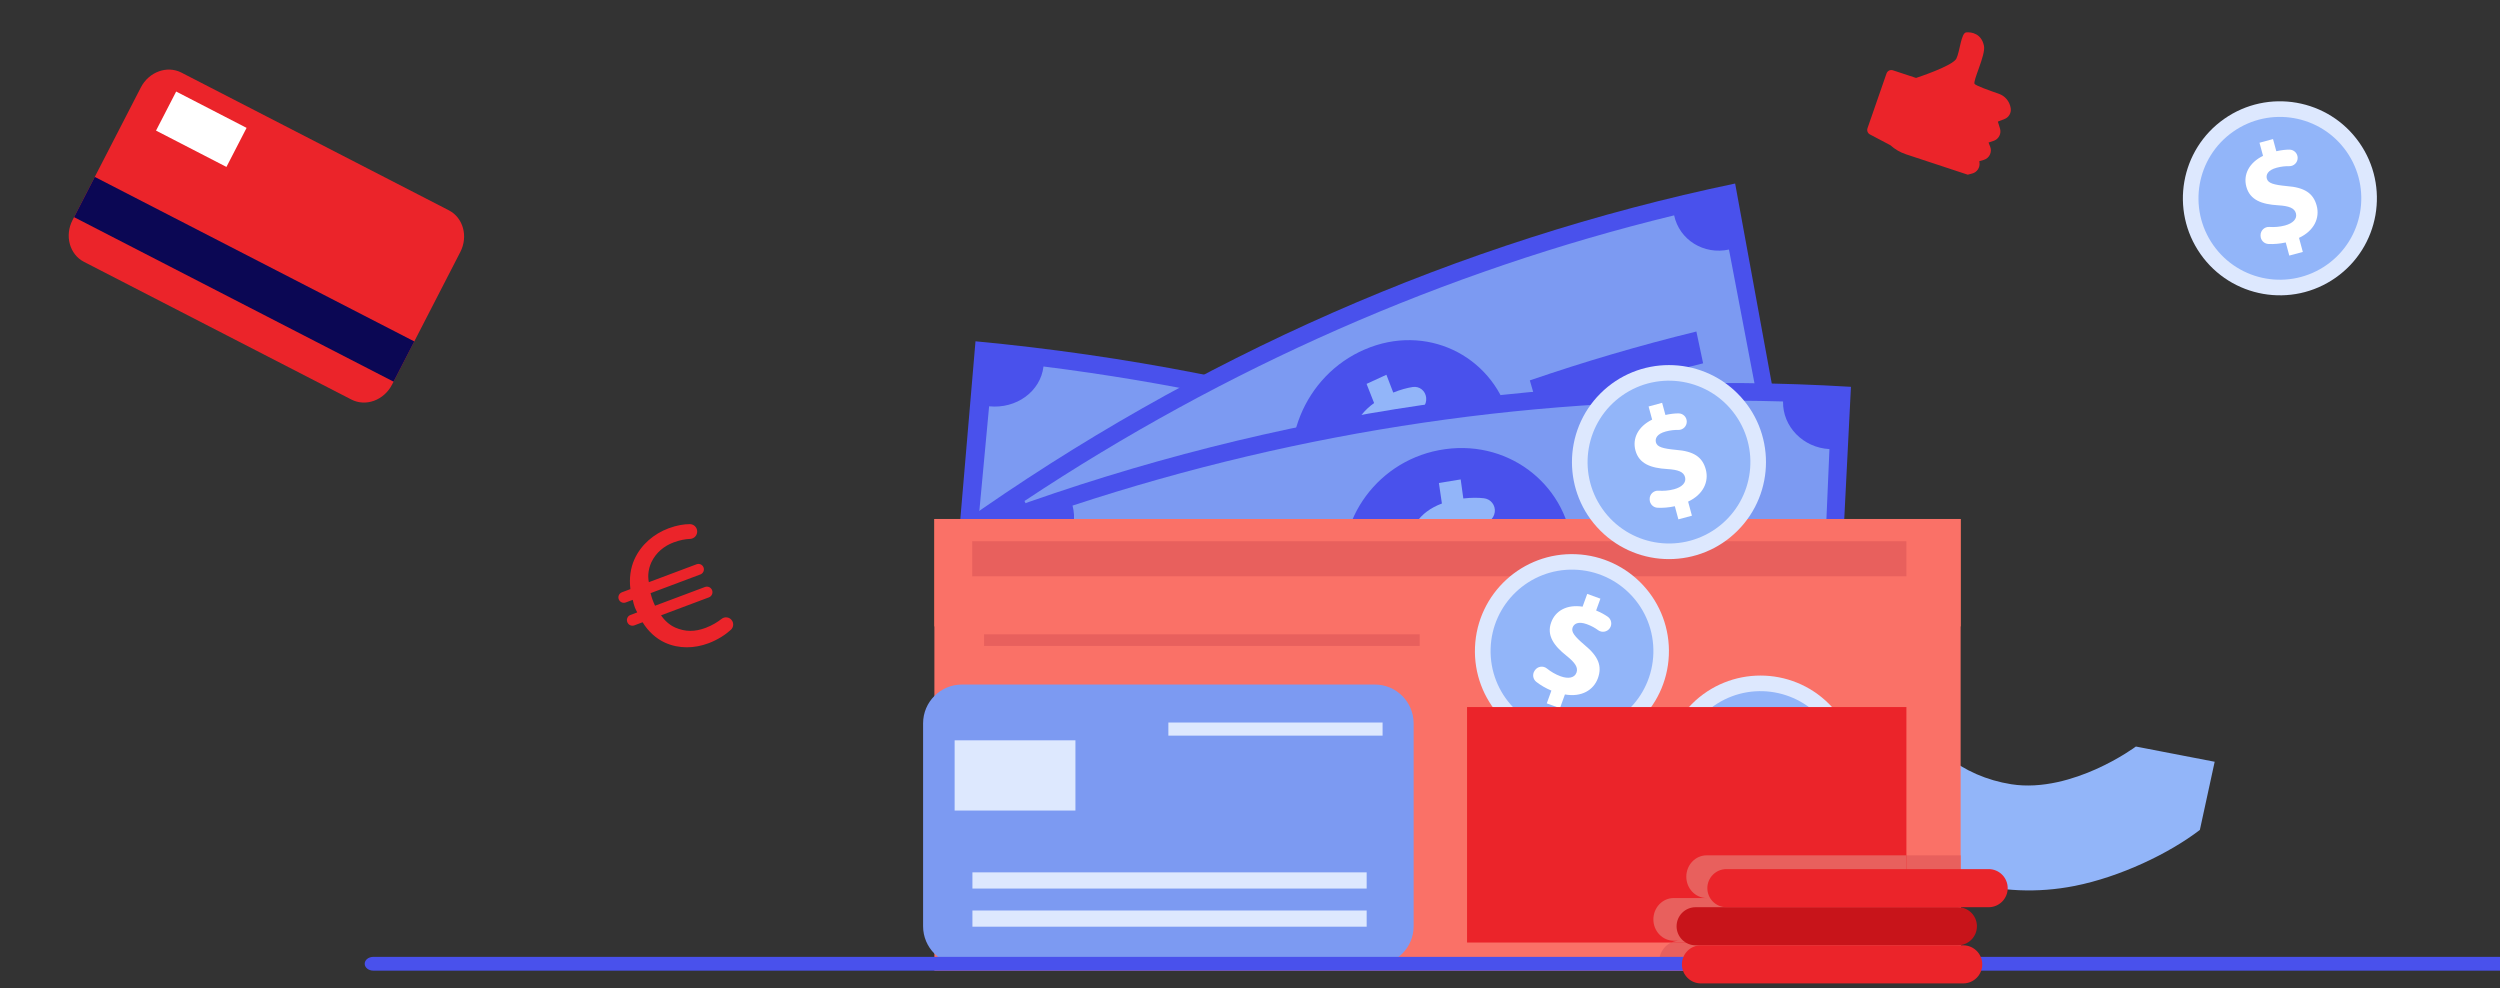 <svg width="473" height="187" viewBox="0 0 473 187" fill="none" xmlns="http://www.w3.org/2000/svg">
<rect x="0" y="0" width="473" height="187" fill="#333333" stroke="none"/>
<g clip-path="url(#clip0_132_18)">
<path d="M354.898 157.824C350.117 153.827 347.666 150.126 347.222 149.424L364.036 138.803C364.036 138.803 364.013 138.764 363.964 138.692C363.978 138.713 365.377 140.774 368.179 142.995C371.754 145.831 375.908 147.641 380.528 148.378C386.409 149.315 392.476 147.353 396.531 145.543C401.049 143.527 404.08 141.267 404.108 141.244L419.017 144.124L416.214 157.022C410.389 161.491 401.129 165.909 392.547 167.613C378.308 170.439 364.713 166.035 354.898 157.824Z" fill="#92B5F9"/>
<path d="M370.951 98.193H176.787V118.519H370.951V98.193Z" fill="#F47257"/>
<path d="M319.305 170.129C275.52 146.978 227.963 132.729 179.137 128.131C180.947 106.945 182.755 85.759 184.564 64.573C241.018 69.889 296.004 86.365 346.629 113.134C337.522 132.132 328.414 151.13 319.305 170.129Z" fill="#4951EC"/>
<path d="M183.442 116.509C184.676 103.297 185.908 90.084 187.141 76.871C192.272 77.398 196.868 74.086 197.428 69.34C244.492 75.251 290.361 88.995 333.311 110.055C331.4 114.397 333.641 119.756 338.264 122.154C332.673 134.06 327.081 145.968 321.49 157.874C317.236 155.668 312.201 157.492 310.292 161.83C272.577 143.336 232.296 131.268 190.967 126.077C191.524 121.332 188.164 116.993 183.442 116.509Z" fill="#7C9AF2"/>
<path d="M284.478 118.69C280.532 130.055 268.361 135.845 257.072 132.376C245.789 128.878 238.54 117.094 241.078 105.294C243.607 93.514 256.13 86.455 268.826 90.38C281.523 94.293 288.421 107.346 284.478 118.69Z" fill="#50BFA5"/>
<path d="M256.978 128.375C257.294 127.106 257.609 125.837 257.923 124.568C256.223 124.015 254.612 123.237 253.321 122.414C252.245 121.726 251.855 120.334 252.436 119.226C252.459 119.181 252.484 119.137 252.507 119.091C253.146 117.87 254.723 117.478 255.91 118.261C257.121 119.058 258.544 119.77 260.129 120.213C262.435 120.858 264.238 120.441 264.655 118.844C265.049 117.328 263.999 115.981 261.209 114.131C257.176 111.466 254.601 108.687 255.49 104.778C256.292 101.237 259.562 99.12 264.321 99.535C264.632 98.264 264.943 96.995 265.254 95.725C266.654 96.112 268.052 96.507 269.449 96.91C269.151 98.084 268.85 99.257 268.552 100.429C270.077 100.938 271.293 101.507 272.277 102.088C273.484 102.801 273.908 104.285 273.249 105.404C272.567 106.561 271.001 106.894 269.785 106.137C268.873 105.57 267.712 104.994 266.229 104.57C263.497 103.794 262.338 104.681 262.064 105.803C261.739 107.129 263.004 108.362 266.198 110.656C270.694 113.768 272.038 116.584 271.052 120.155C270.068 123.697 266.712 125.92 261.916 125.393C261.564 126.752 261.214 128.111 260.861 129.469C259.57 129.099 258.275 128.733 256.978 128.375Z" fill="#3C8F7C"/>
<path d="M234.392 104.852C223.232 102.278 211.966 100.18 200.618 98.566C200.881 96.529 201.143 94.493 201.406 92.455C212.911 94.09 224.336 96.218 235.652 98.828C235.233 100.837 234.813 102.845 234.392 104.852Z" fill="#50BFA5"/>
<path d="M321.41 135.751C311.024 130.672 300.457 126.049 289.737 121.889C290.416 119.961 291.094 118.033 291.773 116.104C302.643 120.323 313.358 125.011 323.889 130.161C323.062 132.024 322.237 133.888 321.41 135.751Z" fill="#50BFA5"/>
<path d="M339.765 97.412C294.59 106.849 251.572 125.764 212.978 153.157C202.55 135.163 192.123 117.17 181.694 99.176C226.317 67.503 276.055 45.635 328.288 34.722C332.114 55.618 335.938 76.516 339.765 97.412Z" fill="#4951EC"/>
<path d="M209.704 141.182C203.278 129.894 196.85 118.605 190.425 107.316C194.503 104.471 196.059 98.916 193.835 94.786C231.86 69.557 273.349 51.315 316.746 40.745C317.746 45.411 322.376 48.247 327.12 47.214C329.603 60.235 332.088 73.257 334.571 86.279C330.205 87.231 327.502 91.883 328.502 96.545C290.393 105.826 253.959 121.845 220.569 144.001C218.347 139.876 213.457 138.565 209.704 141.182Z" fill="#7C9AF2"/>
<path d="M285.494 78.663C288.892 90.209 283.122 102.551 272.863 106.971C262.594 111.365 250.7 106.607 246.02 95.611C241.348 84.637 246.671 71.062 258.222 66.111C269.767 61.146 282.106 67.137 285.494 78.663Z" fill="#4951EC"/>
<path d="M270.573 103.852C270.101 102.643 269.629 101.435 269.157 100.224C267.595 100.866 265.975 101.272 264.564 101.438C263.389 101.576 262.327 100.717 262.14 99.466C262.133 99.416 262.125 99.365 262.117 99.316C261.91 97.937 262.855 96.624 264.168 96.49C265.504 96.354 266.952 96.016 268.366 95.361C270.426 94.406 271.525 92.929 270.948 91.393C270.396 89.939 268.875 89.536 265.787 89.838C261.33 90.285 257.886 89.712 256.371 86.038C254.998 82.712 256.235 78.95 259.98 76.253C259.505 75.046 259.029 73.837 258.554 72.63C259.803 72.049 261.055 71.473 262.309 70.905C262.74 72.028 263.17 73.151 263.601 74.274C265.01 73.708 266.222 73.388 267.273 73.224C268.558 73.022 269.696 73.933 269.831 75.242C269.969 76.596 268.998 77.856 267.682 78.027C266.694 78.156 265.517 78.436 264.188 79.043C261.74 80.164 261.376 81.608 261.799 82.672C262.295 83.933 263.914 84.108 267.544 83.902C272.589 83.516 275.147 84.898 276.401 88.368C277.64 91.81 276.398 95.71 272.566 98.342C273.061 99.646 273.556 100.949 274.051 102.253C272.888 102.779 271.729 103.311 270.573 103.852Z" fill="#92B5F9"/>
<path d="M240.841 99.514C231.172 104.563 221.691 110.061 212.42 115.993C211.483 114.207 210.545 112.42 209.608 110.635C219.008 104.617 228.624 99.044 238.427 93.924C239.231 95.787 240.036 97.649 240.841 99.514Z" fill="#50BFA5"/>
<path d="M322.23 68.742C311.743 71.308 301.376 74.353 291.153 77.863C290.584 75.898 290.013 73.934 289.444 71.971C299.811 68.412 310.322 65.326 320.956 62.723C321.382 64.729 321.806 66.735 322.23 68.742Z" fill="#4951EC"/>
<path d="M346.973 136.902C299.993 134.055 252.943 140.95 208.302 157.225C202.156 137.045 196.011 116.864 189.865 96.686C241.479 77.868 295.878 69.894 350.199 73.187C349.124 94.426 348.048 115.664 346.973 136.902Z" fill="#4951EC"/>
<path d="M207.844 144.768C204.103 132.139 200.362 119.51 196.621 106.88C201.327 105.208 204.163 100.243 202.921 95.659C246.491 81.327 291.87 74.677 337.352 75.956C337.257 80.737 341.187 84.711 346.13 84.967C345.559 98.229 344.989 111.49 344.416 124.752C339.867 124.517 336.103 128.3 336.009 133.077C296.069 131.953 256.219 137.792 217.958 150.379C216.718 145.798 212.176 143.23 207.844 144.768Z" fill="#7C9AF2"/>
<path d="M297.541 104.365C298.22 116.44 289.626 126.855 278.425 128.412C267.222 129.94 256.539 122.18 254.461 110.297C252.384 98.437 260.825 86.712 273.429 84.981C286.031 83.241 296.866 92.312 297.541 104.365Z" fill="#4951EC"/>
<path d="M276.88 124.783C276.695 123.488 276.509 122.193 276.322 120.897C274.623 121.104 272.922 121.067 271.487 120.853C270.29 120.675 269.437 119.563 269.543 118.301C269.546 118.25 269.551 118.2 269.555 118.149C269.672 116.76 270.914 115.74 272.247 115.96C273.602 116.182 275.115 116.239 276.672 115.979C278.936 115.603 280.371 114.464 280.155 112.824C279.948 111.269 278.533 110.476 275.401 109.951C270.879 109.202 267.599 107.733 266.952 103.778C266.365 100.196 268.466 96.882 272.809 95.265C272.619 93.97 272.429 92.676 272.239 91.381C273.613 91.149 274.988 90.925 276.364 90.707C276.53 91.909 276.695 93.109 276.859 94.311C278.388 94.138 279.664 94.148 280.743 94.268C282.065 94.415 282.981 95.597 282.809 96.9C282.631 98.246 281.374 99.208 280.03 99.026C279.02 98.888 277.789 98.847 276.329 99.082C273.641 99.517 272.945 100.818 273.114 101.961C273.312 103.313 274.876 103.912 278.524 104.676C283.617 105.641 285.828 107.657 286.264 111.347C286.692 115.007 284.55 118.453 280.139 119.982C280.326 121.374 280.514 122.767 280.701 124.16C279.427 124.359 278.153 124.568 276.88 124.783Z" fill="#92B5F9"/>
<path d="M248.419 112.699C237.658 115.021 226.978 117.828 216.407 121.111C215.894 119.134 215.38 117.156 214.867 115.178C225.588 111.849 236.417 109.004 247.328 106.648C247.691 108.666 248.055 110.683 248.419 112.699Z" fill="#50BFA5"/>
<path d="M336.269 104.506C325.277 104.209 314.29 104.405 303.338 105.091C303.23 103.039 303.124 100.987 303.016 98.934C314.122 98.239 325.263 98.04 336.409 98.342C336.363 100.395 336.315 102.451 336.269 104.506Z" fill="#50BFA5"/>
<path d="M370.951 98.193H176.787V183.647H370.951V98.193Z" fill="#FA7167"/>
<path d="M370.951 161.829H322.907C320.777 161.829 319.049 163.637 319.049 165.867C319.049 168.097 320.776 169.907 322.907 169.907H316.677C314.548 169.907 312.819 171.715 312.819 173.945C312.819 176.175 314.546 177.983 316.677 177.983H317.757C315.626 177.983 313.899 179.791 313.899 182.021C313.899 182.599 314.016 183.147 314.224 183.644H370.953V161.829H370.951Z" fill="#E8605D"/>
<path d="M360.692 102.4H183.941V109.036H360.692V102.4Z" fill="#E8605D"/>
<path d="M260.113 182.585H181.995C177.937 182.585 174.648 179.296 174.648 175.239V136.861C174.648 132.803 177.937 129.514 181.995 129.514H260.113C264.17 129.514 267.459 132.803 267.459 136.861V175.239C267.459 179.296 264.17 182.585 260.113 182.585Z" fill="#7C9AF2"/>
<path d="M203.472 140.068H180.616V153.356H203.472V140.068Z" fill="#DDE8FE"/>
<path d="M261.585 136.702H221.055V139.183H261.585V136.702Z" fill="#DDE8FE"/>
<path d="M258.573 165.05H183.983V168.115H258.573V165.05Z" fill="#DDE8FE"/>
<path d="M258.573 172.266H183.983V175.331H258.573V172.266Z" fill="#DDE8FE"/>
<path d="M268.601 120.01H186.187V122.212H268.601V120.01Z" fill="#E8605D"/>
<path d="M328.748 100.407C335.916 93.239 335.916 81.618 328.748 74.45C321.58 67.282 309.959 67.282 302.791 74.45C295.623 81.618 295.623 93.239 302.791 100.407C309.959 107.575 321.58 107.575 328.748 100.407Z" fill="#DDE8FE"/>
<path d="M328.378 78.58C333.265 85.543 331.582 95.148 324.619 100.035C317.656 104.921 308.051 103.239 303.165 96.276C298.278 89.313 299.961 79.708 306.924 74.821C313.887 69.935 323.492 71.617 328.378 78.58Z" fill="#92B5F9"/>
<path d="M317.55 98.261L316.879 95.778C315.744 96.03 314.587 96.117 313.6 96.066C312.777 96.023 312.128 95.348 312.118 94.523L312.116 94.424C312.104 93.516 312.867 92.782 313.774 92.84C314.698 92.9 315.718 92.839 316.739 92.563C318.229 92.16 319.091 91.31 318.809 90.266C318.54 89.272 317.534 88.871 315.424 88.742C312.374 88.558 310.114 87.767 309.428 85.232C308.806 82.933 309.939 80.692 312.586 79.388L311.914 76.907L314.475 76.214L315.097 78.513C316.059 78.299 316.873 78.215 317.575 78.213C318.43 78.209 319.127 78.902 319.137 79.757C319.15 80.643 318.425 81.362 317.541 81.343C316.879 81.329 316.08 81.389 315.157 81.638C313.459 82.097 313.109 82.977 313.307 83.709C313.54 84.572 314.602 84.872 317.05 85.109C320.456 85.365 322.099 86.462 322.734 88.815C323.363 91.14 322.253 93.57 319.39 94.906L320.111 97.571L317.55 98.261Z" fill="white"/>
<path d="M346.063 159.149C353.231 151.981 353.231 140.36 346.063 133.192C338.895 126.024 327.274 126.024 320.106 133.192C312.938 140.36 312.938 151.981 320.106 159.149C327.274 166.317 338.895 166.317 346.063 159.149Z" fill="#DDE8FE"/>
<path d="M345.694 137.322C350.58 144.285 348.898 153.89 341.935 158.777C334.972 163.663 325.367 161.981 320.48 155.018C315.594 148.055 317.276 138.45 324.239 133.563C331.202 128.677 340.807 130.359 345.694 137.322Z" fill="#92B5F9"/>
<path d="M334.866 157.002L334.194 154.521C333.06 154.774 331.902 154.86 330.916 154.809C330.092 154.767 329.444 154.092 329.433 153.266L329.431 153.167C329.419 152.259 330.182 151.526 331.089 151.586C332.013 151.646 333.033 151.584 334.055 151.308C335.544 150.905 336.407 150.055 336.124 149.011C335.855 148.018 334.85 147.616 332.74 147.487C329.689 147.304 327.429 146.512 326.743 143.978C326.121 141.678 327.254 139.438 329.901 138.133L329.23 135.652L331.791 134.959L332.413 137.259C333.374 137.045 334.189 136.96 334.89 136.958C335.746 136.955 336.442 137.647 336.453 138.503C336.463 139.388 335.74 140.107 334.857 140.088C334.194 140.074 333.395 140.134 332.473 140.383C330.775 140.843 330.425 141.723 330.623 142.454C330.856 143.317 331.918 143.619 334.366 143.854C337.771 144.11 339.415 145.208 340.049 147.56C340.678 149.886 339.568 152.316 336.705 153.652L337.426 156.317L334.866 157.002Z" fill="white"/>
<path d="M315.746 123.964C316.17 113.836 308.304 105.281 298.177 104.856C288.049 104.432 279.494 112.298 279.069 122.425C278.645 132.553 286.511 141.108 296.638 141.533C306.766 141.957 315.321 134.091 315.746 123.964Z" fill="#DDE8FE"/>
<path d="M312.817 123.582C313.041 115.078 306.33 108.003 297.826 107.778C289.323 107.554 282.247 114.265 282.023 122.769C281.798 131.272 288.51 138.348 297.013 138.572C305.517 138.797 312.592 132.086 312.817 123.582Z" fill="#92B5F9"/>
<path d="M292.648 133.079L293.524 130.661C292.45 130.216 291.453 129.622 290.675 129.014C290.025 128.507 289.882 127.581 290.347 126.899L290.403 126.818C290.916 126.066 291.96 125.906 292.669 126.475C293.39 127.056 294.261 127.59 295.256 127.95C296.707 128.477 297.902 128.276 298.271 127.259C298.621 126.293 298.029 125.386 296.377 124.068C293.985 122.164 292.589 120.219 293.485 117.752C294.296 115.512 296.511 114.328 299.427 114.781L300.303 112.363L302.797 113.268L301.986 115.507C302.896 115.884 303.612 116.283 304.186 116.684C304.888 117.174 305.061 118.14 304.578 118.847C304.08 119.577 303.074 119.752 302.36 119.227C301.827 118.833 301.137 118.425 300.24 118.1C298.586 117.501 297.794 118.018 297.536 118.731C297.232 119.57 297.928 120.427 299.796 122.026C302.436 124.193 303.15 126.035 302.32 128.325C301.498 130.589 299.195 131.943 296.083 131.389L295.141 133.985L292.648 133.079Z" fill="white"/>
<path d="M360.694 133.775H277.566V178.326H360.694V133.775Z" fill="#EB242A"/>
<path d="M319.049 165.869C319.049 168.099 320.776 169.909 322.907 169.909H316.677C314.548 169.909 312.819 171.716 312.819 173.947C312.819 176.177 314.546 177.985 316.677 177.985H317.757C317.206 177.985 316.681 178.107 316.207 178.326H360.696V161.83H322.909C320.776 161.829 319.049 163.638 319.049 165.869Z" fill="#E8605D"/>
<path d="M370.43 178.854H320.814C318.824 178.854 317.209 177.241 317.209 175.249C317.209 173.259 318.822 171.644 320.814 171.644H370.43C372.42 171.644 374.035 173.257 374.035 175.249C374.033 177.241 372.42 178.854 370.43 178.854Z" fill="#C8141A"/>
<path d="M376.251 171.644H326.636C324.646 171.644 323.031 170.03 323.031 168.039C323.031 166.049 324.644 164.434 326.636 164.434H376.251C378.241 164.434 379.857 166.047 379.857 168.039C379.857 170.03 378.243 171.644 376.251 171.644Z" fill="#EB242A"/>
<path d="M138.517 117.446C138.858 117.998 138.761 118.712 138.284 119.152C137.351 120.014 135.864 121.023 134.055 121.702C131.407 122.695 128.468 122.792 125.819 121.589C124.163 120.838 122.649 119.484 121.581 117.732L120.017 118.319C119.485 118.519 118.893 118.25 118.694 117.718L118.678 117.678C118.478 117.146 118.747 116.554 119.279 116.354L120.562 115.872C120.355 115.446 120.21 115.179 120.12 114.938C119.97 114.537 119.828 114.041 119.713 113.489L118.39 113.986C117.858 114.186 117.266 113.915 117.066 113.385C116.866 112.853 117.135 112.261 117.667 112.061L119.272 111.459C119.021 109.448 119.286 107.472 120.037 105.816C121.314 103.002 123.721 101 126.489 99.961C128.103 99.355 129.43 99.176 130.504 99.166C131.25 99.159 131.87 99.742 131.904 100.488L131.906 100.511C131.943 101.283 131.338 101.931 130.566 101.962C129.686 101.997 128.647 102.172 127.443 102.624C125.678 103.287 124.124 104.512 123.232 106.403C122.73 107.507 122.495 108.831 122.762 110.149L131.789 106.761C132.321 106.562 132.913 106.83 133.113 107.362C133.312 107.894 133.044 108.486 132.512 108.686L123.084 112.224C123.209 112.68 123.334 113.138 123.44 113.417C123.577 113.777 123.711 114.14 123.932 114.604L133.38 111.059C133.922 110.856 134.528 111.13 134.731 111.673C134.935 112.215 134.661 112.821 134.118 113.025L125.072 116.419C125.789 117.478 126.728 118.27 127.721 118.72C129.691 119.583 131.508 119.542 133.514 118.789C134.737 118.33 135.753 117.701 136.527 117.091C137.16 116.594 138.091 116.757 138.517 117.446Z" fill="#EB242A"/>
<path d="M358.13 13.298L362.515 14.744C362.515 14.744 369.467 12.491 370.151 11.075C370.835 9.658 371.029 6.22 372.017 6.127C373.007 6.033 374.919 6.355 375.373 8.707C375.704 10.414 373.203 15.352 373.593 15.877C373.837 16.205 376.334 17.108 378.169 17.739C379.376 18.153 380.245 19.215 380.431 20.496V20.5C380.556 21.366 380.065 22.209 379.256 22.521L377.994 23.009L378.397 24.312C378.697 25.282 378.165 26.323 377.207 26.644L376.232 26.971L376.545 27.765C376.946 28.786 376.38 29.946 375.331 30.251L374.479 30.499L374.514 30.727C374.661 31.676 374.067 32.588 373.146 32.828L372.3 33.051L360.622 29.196C359.528 28.836 358.521 28.251 357.662 27.477L353.784 25.43C353.367 25.211 353.176 24.713 353.332 24.259L356.926 13.906C357.101 13.406 357.637 13.136 358.13 13.298Z" fill="#EB242A"/>
<path d="M15.891 49.543L66.483 75.593C69.206 76.996 72.648 75.733 74.17 72.775L87.09 47.683C88.613 44.725 87.641 41.19 84.919 39.788L34.327 13.738C31.605 12.336 28.163 13.599 26.64 16.557L13.72 41.648C12.196 44.606 13.17 48.141 15.891 49.543Z" fill="#EB242A"/>
<path d="M17.932 33.471L14.012 41.084L74.465 72.211L78.385 64.599L17.932 33.471Z" fill="#0B0754"/>
<path d="M46.654 24.193L33.332 17.32L29.52 24.71L42.842 31.583L46.654 24.193Z" fill="white"/>
<path d="M69 182.343C69 183.062 69.724 183.645 70.618 183.645H474.013C474.907 183.645 475.631 183.062 475.631 182.343C475.631 181.624 474.907 181.041 474.013 181.041H70.618C69.724 181.041 69 181.624 69 182.343Z" fill="#4951EC"/>
<path d="M446.379 26.978C452.202 35.275 450.196 46.721 441.899 52.545C433.602 58.368 422.155 56.362 416.332 48.065C410.509 39.767 412.515 28.321 420.812 22.498C429.109 16.675 440.556 18.68 446.379 26.978Z" fill="#DDE8FE"/>
<path d="M443.961 28.674C448.848 35.637 447.165 45.242 440.202 50.129C433.239 55.015 423.634 53.333 418.748 46.37C413.861 39.407 415.544 29.802 422.507 24.915C429.47 20.029 439.075 21.711 443.961 28.674Z" fill="#92B5F9"/>
<path d="M433.133 48.356L432.462 45.873C431.327 46.126 430.169 46.213 429.181 46.161C428.358 46.119 427.709 45.444 427.699 44.618L427.697 44.52C427.685 43.611 428.448 42.878 429.355 42.938C430.279 42.998 431.299 42.936 432.32 42.66C433.81 42.257 434.672 41.407 434.39 40.363C434.121 39.37 433.115 38.969 431.005 38.84C427.955 38.656 425.695 37.864 425.009 35.33C424.387 33.031 425.52 30.79 428.167 29.485L427.496 27.004L430.056 26.311L430.678 28.611C431.64 28.397 432.454 28.312 433.156 28.31C434.011 28.307 434.708 29 434.718 29.855C434.729 30.74 434.006 31.459 433.122 31.44C432.46 31.426 431.661 31.486 430.738 31.735C429.04 32.195 428.69 33.075 428.888 33.806C429.121 34.669 430.184 34.969 432.631 35.206C436.037 35.462 437.68 36.56 438.316 38.912C438.946 41.238 437.836 43.668 434.973 45.004L435.694 47.669L433.133 48.356Z" fill="white"/>
<path d="M371.437 186.063H321.822C319.832 186.063 318.217 184.449 318.217 182.458C318.217 180.468 319.83 178.853 321.822 178.853H371.437C373.427 178.853 375.043 180.466 375.043 182.458C375.043 184.449 373.429 186.063 371.437 186.063Z" fill="#EB242A"/>
</g>
<defs>
<clipPath id="clip0_132_18">
<rect width="473" height="185.897" fill="white" transform="translate(0 0.166)"/>
</clipPath>
</defs>
</svg>
